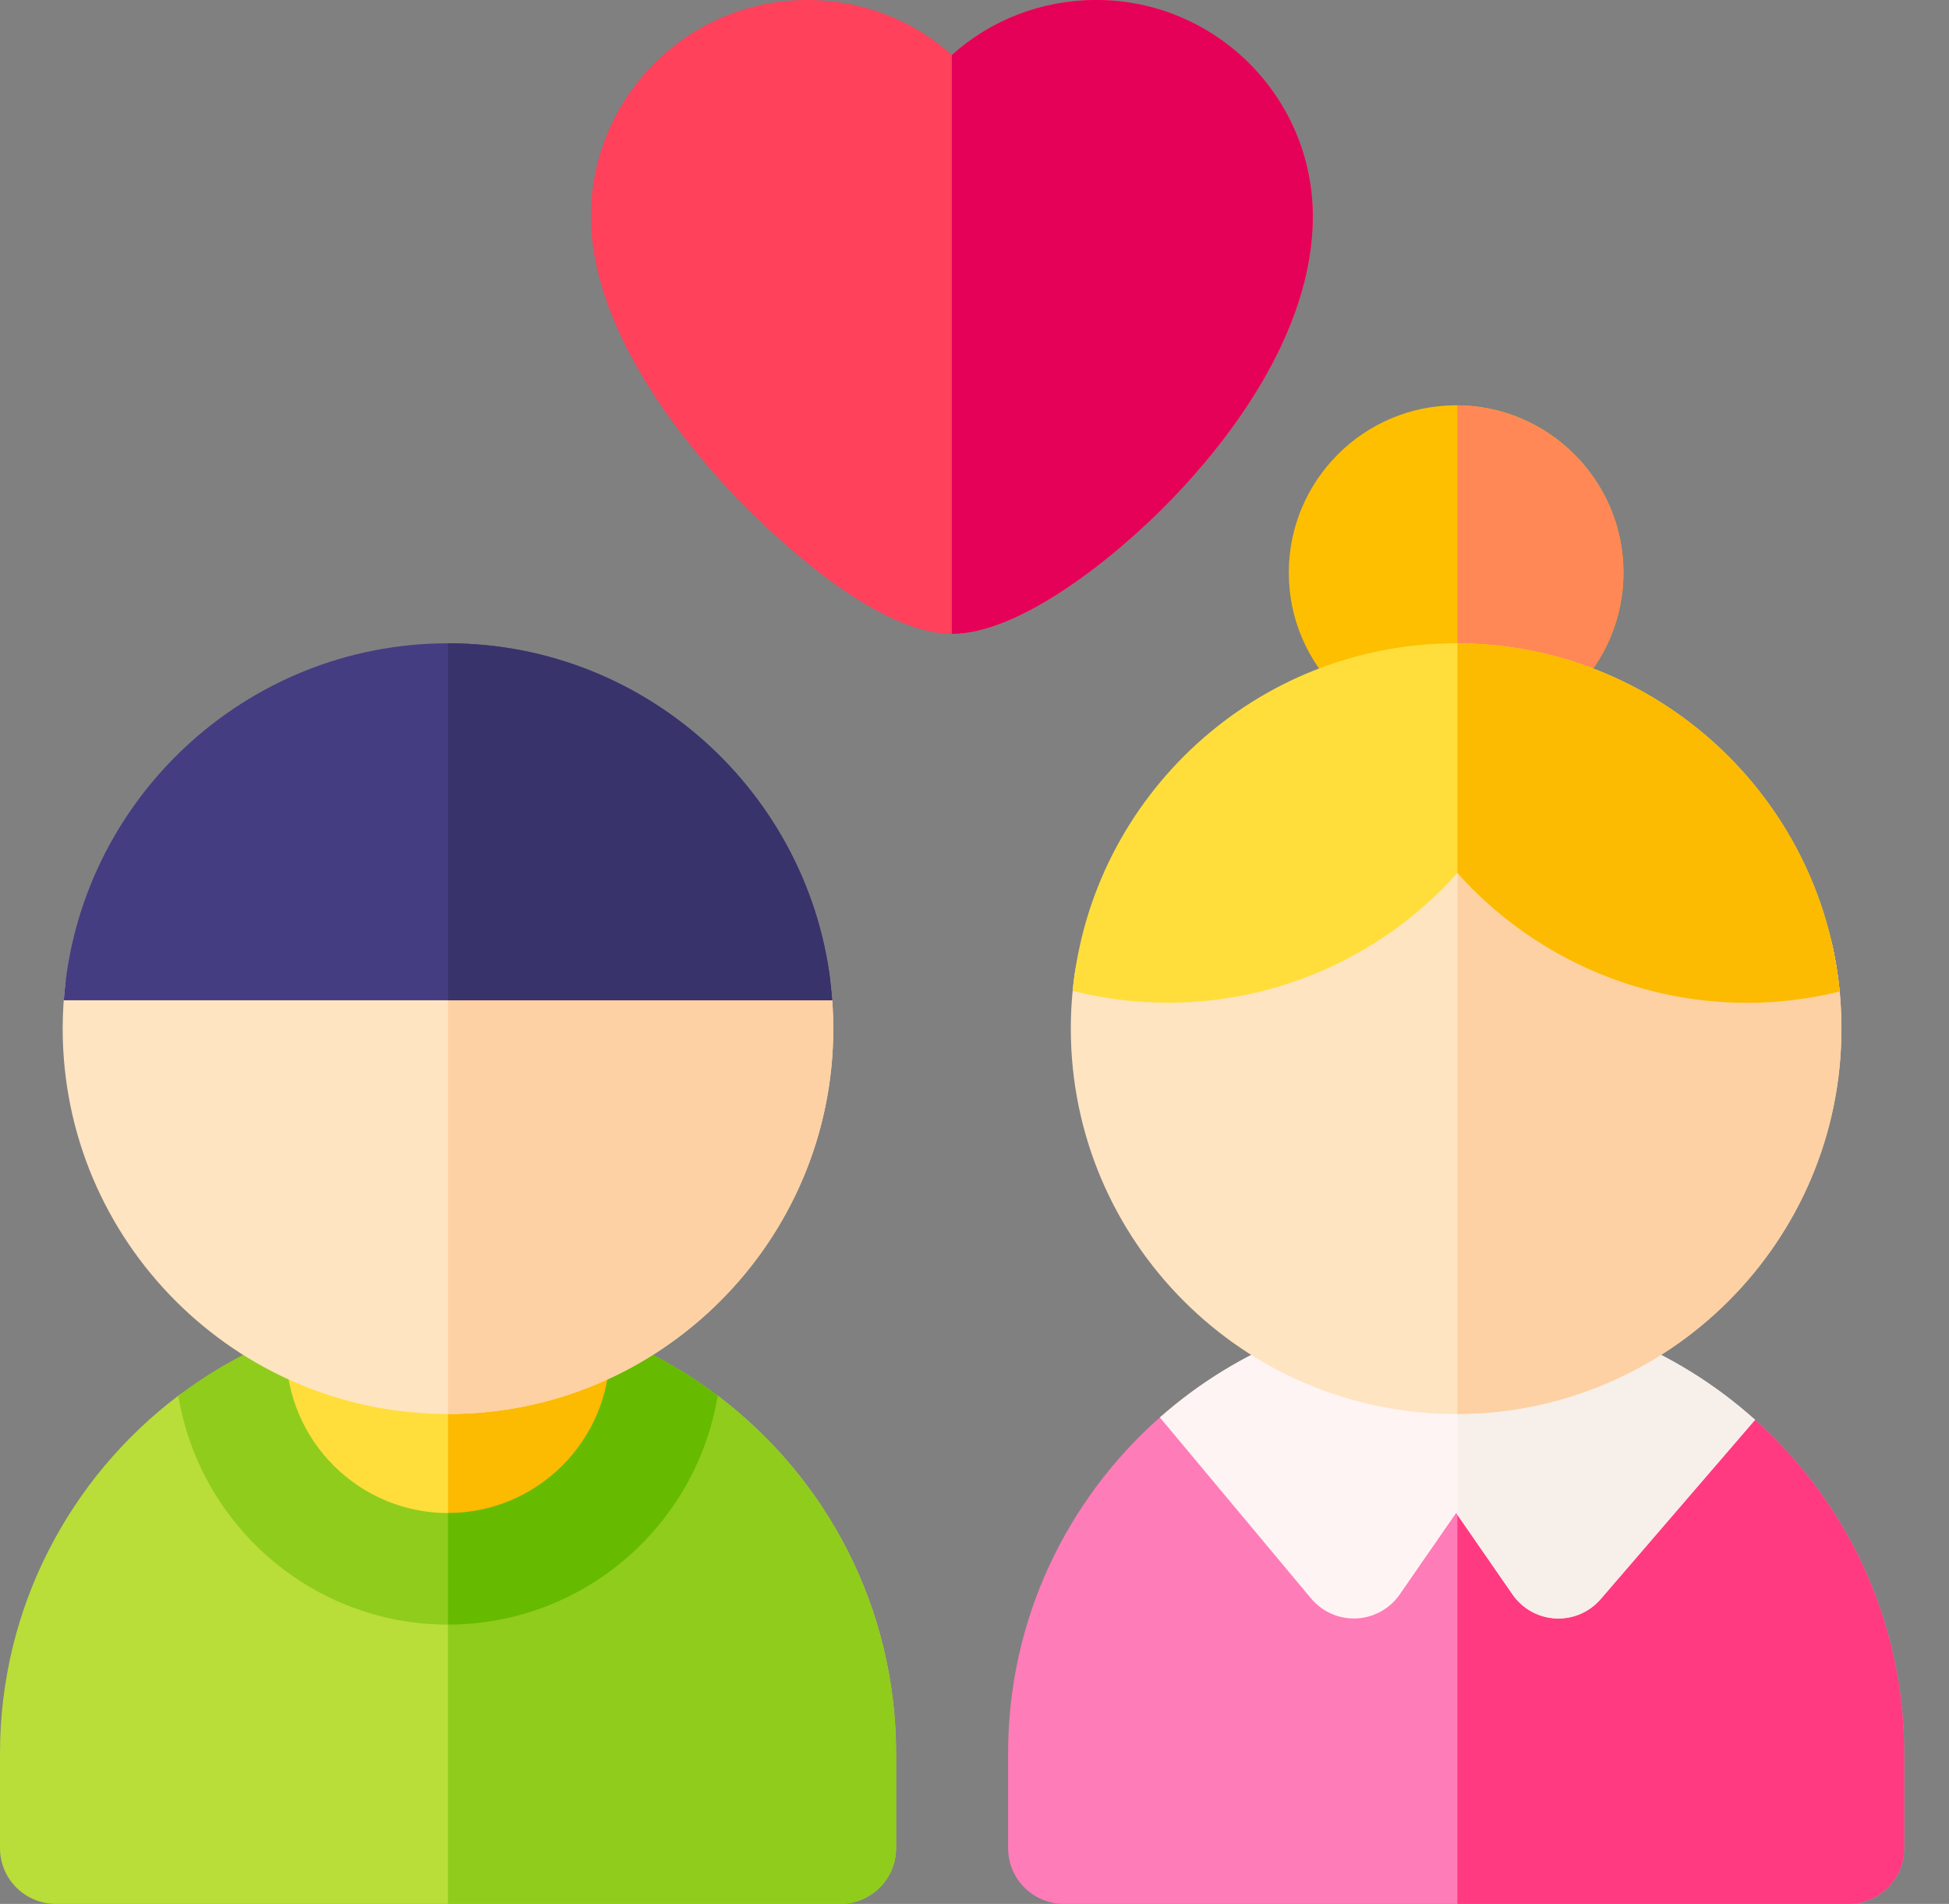 <svg width="43" height="42" viewBox="0 0 43 42" fill="none" xmlns="http://www.w3.org/2000/svg">
<rect x="0" y="0" width="43" height="42" fill="#808080" stroke="none"/>
<path d="M40.78 42H23.472C22.793 42 22.241 41.45 22.241 40.769V38.678C22.241 35.731 23.537 33.082 25.589 31.269C27.332 29.729 36.971 29.75 38.721 31.321C40.74 33.133 42.011 35.759 42.011 38.678V40.769C42.011 41.45 41.46 42 40.78 42Z" fill="#FE7CB8"/>
<path d="M38.721 31.322C37.846 30.537 35 30.139 32.154 30.129V42H40.78C41.459 42 42.011 41.449 42.011 40.769V38.678C42.011 35.759 40.74 33.133 38.721 31.322Z" fill="#FF3A80"/>
<path d="M32.126 16.324C30.09 16.324 28.434 14.668 28.434 12.633C28.434 10.597 30.09 8.941 32.126 8.941C34.161 8.941 35.817 10.597 35.817 12.633C35.817 14.668 34.161 16.324 32.126 16.324Z" fill="#FDBF00"/>
<path d="M32.155 8.942V16.323C34.177 16.308 35.818 14.659 35.818 12.633C35.818 10.607 34.176 8.958 32.155 8.942Z" fill="#FF8856"/>
<path d="M18.539 42H1.231C0.551 42 0 41.449 0 40.769V38.678C0 35.46 1.546 32.595 3.934 30.789C4.277 30.53 4.822 31.003 5.198 30.789C5.574 30.575 5.781 29.674 6.186 29.511C7.329 29.048 8.578 28.793 9.885 28.793C11.137 28.793 12.335 29.027 13.438 29.453C13.868 29.619 13.75 31.294 14.148 31.515C14.551 31.74 15.469 30.513 15.836 30.789C18.225 32.595 19.77 35.46 19.77 38.678V40.769C19.77 41.449 19.218 42 18.539 42Z" fill="#B9DD39"/>
<path d="M15.835 30.789C15.469 30.513 14.551 31.74 14.147 31.515C13.749 31.294 13.867 29.619 13.438 29.453C12.334 29.027 11.136 28.793 9.884 28.793V42H18.538C19.217 42 19.769 41.449 19.769 40.769V38.678C19.769 35.46 18.224 32.596 15.835 30.789Z" fill="#90CC1C"/>
<path d="M13.862 29.945C12.441 29.153 11.624 28.793 9.885 28.793C8.146 28.793 7.22 29.353 5.799 30.145C5.919 32.69 7.311 34.608 9.885 34.608C12.459 34.608 13.742 32.489 13.862 29.945Z" fill="#FFDE3B"/>
<path d="M9.885 28.793V34.608C12.46 34.608 13.741 32.489 13.862 29.945C12.441 29.153 11.623 28.793 9.885 28.793Z" fill="#FCBA00"/>
<path d="M3.935 30.79C4.406 33.65 6.894 35.839 9.885 35.839C12.876 35.839 15.364 33.65 15.835 30.79C15.108 30.239 14.302 29.788 13.439 29.454C13.45 29.57 13.456 29.688 13.456 29.807C13.456 31.776 11.854 33.378 9.885 33.378C7.916 33.378 6.314 31.776 6.314 29.807C6.314 29.688 6.32 29.571 6.331 29.454C5.468 29.788 4.662 30.239 3.935 30.79Z" fill="#90CC1C"/>
<path d="M29.87 35.704C29.889 35.704 29.907 35.703 29.926 35.703C30.31 35.685 30.664 35.489 30.882 35.173L32.126 33.376L33.37 35.173C33.587 35.487 33.936 35.682 34.317 35.702C34.697 35.722 35.065 35.565 35.314 35.276L38.721 31.321C36.969 29.75 34.657 28.792 32.125 28.792C29.621 28.792 27.332 29.728 25.589 31.268L28.925 35.262C29.161 35.543 29.506 35.704 29.87 35.704Z" fill="#FFF4F4"/>
<path d="M13.438 29.454C13.449 29.57 13.455 29.688 13.455 29.807C13.455 31.776 11.853 33.378 9.884 33.378V35.839C12.875 35.839 15.363 33.65 15.834 30.79C15.107 30.239 14.302 29.788 13.438 29.454Z" fill="#66BB00"/>
<path d="M32.155 28.794V33.418L33.371 35.174C33.587 35.487 33.937 35.683 34.318 35.703C34.698 35.723 35.066 35.566 35.315 35.277L38.721 31.322C36.977 29.756 34.675 28.8 32.155 28.794Z" fill="#F6EFEA"/>
<path d="M1.45 21.63C1.406 21.978 1.383 22.332 1.383 22.692C1.383 27.38 5.197 31.193 9.884 31.193C14.571 31.193 18.384 27.379 18.384 22.692C18.384 22.333 18.361 21.978 18.318 21.63H1.45Z" fill="#FFE4C1"/>
<path d="M18.32 21.63H9.885V31.193C14.572 31.193 18.385 27.379 18.385 22.692C18.385 22.333 18.363 21.979 18.32 21.63Z" fill="#FDD1A3"/>
<path d="M32.126 31.194C27.438 31.194 23.625 27.38 23.625 22.693C23.625 22.271 23.656 21.855 23.716 21.448C24.32 17.348 39.605 17.065 40.434 20.889C40.561 21.471 40.627 22.074 40.627 22.693C40.627 27.38 36.813 31.194 32.126 31.194Z" fill="#FFE4C1"/>
<path d="M40.435 20.889C40.025 19.003 36.101 18.116 32.155 18.194V31.194C36.829 31.178 40.627 27.371 40.627 22.693C40.627 22.074 40.561 21.471 40.435 20.889Z" fill="#FDD1A3"/>
<path d="M21 13.983C19.158 13.983 16.618 11.377 16.128 10.854C14.974 9.623 13.037 7.197 13.037 4.775C13.037 2.142 15.179 0 17.812 0C19.019 0 20.142 0.442 21 1.214C21.858 0.442 22.981 0 24.188 0C26.821 0 28.964 2.142 28.964 4.775C28.964 7.398 27.019 9.803 25.86 11.003C24.531 12.378 22.462 13.983 21 13.983Z" fill="#FF415B"/>
<path d="M40.587 21.871C40.173 17.567 36.536 14.191 32.126 14.191C27.72 14.191 24.087 17.561 23.666 21.858C24.35 22.032 25.055 22.12 25.773 22.12C28.235 22.12 30.55 21.055 32.155 19.257C33.759 21.055 36.074 22.12 38.537 22.12C39.233 22.121 39.919 22.036 40.587 21.871Z" fill="#FFDE3B"/>
<path d="M1.407 22.066H18.363C18.042 17.67 14.362 14.191 9.886 14.191C5.408 14.192 1.728 17.671 1.407 22.066Z" fill="#453D81"/>
<path d="M24.188 0C22.981 0 21.858 0.442 21 1.214V13.983C22.463 13.983 24.532 12.378 25.86 11.003C27.019 9.803 28.964 7.398 28.964 4.775C28.964 2.142 26.821 0 24.188 0Z" fill="#E50058"/>
<path d="M9.885 22.066H18.362C18.041 17.67 14.361 14.191 9.885 14.191V22.066Z" fill="#38336B"/>
<path d="M32.155 14.192V19.258C33.759 21.056 36.074 22.121 38.537 22.121C39.234 22.121 39.92 22.036 40.588 21.872C40.174 17.577 36.552 14.207 32.155 14.192Z" fill="#FCBA00"/>
</svg>
